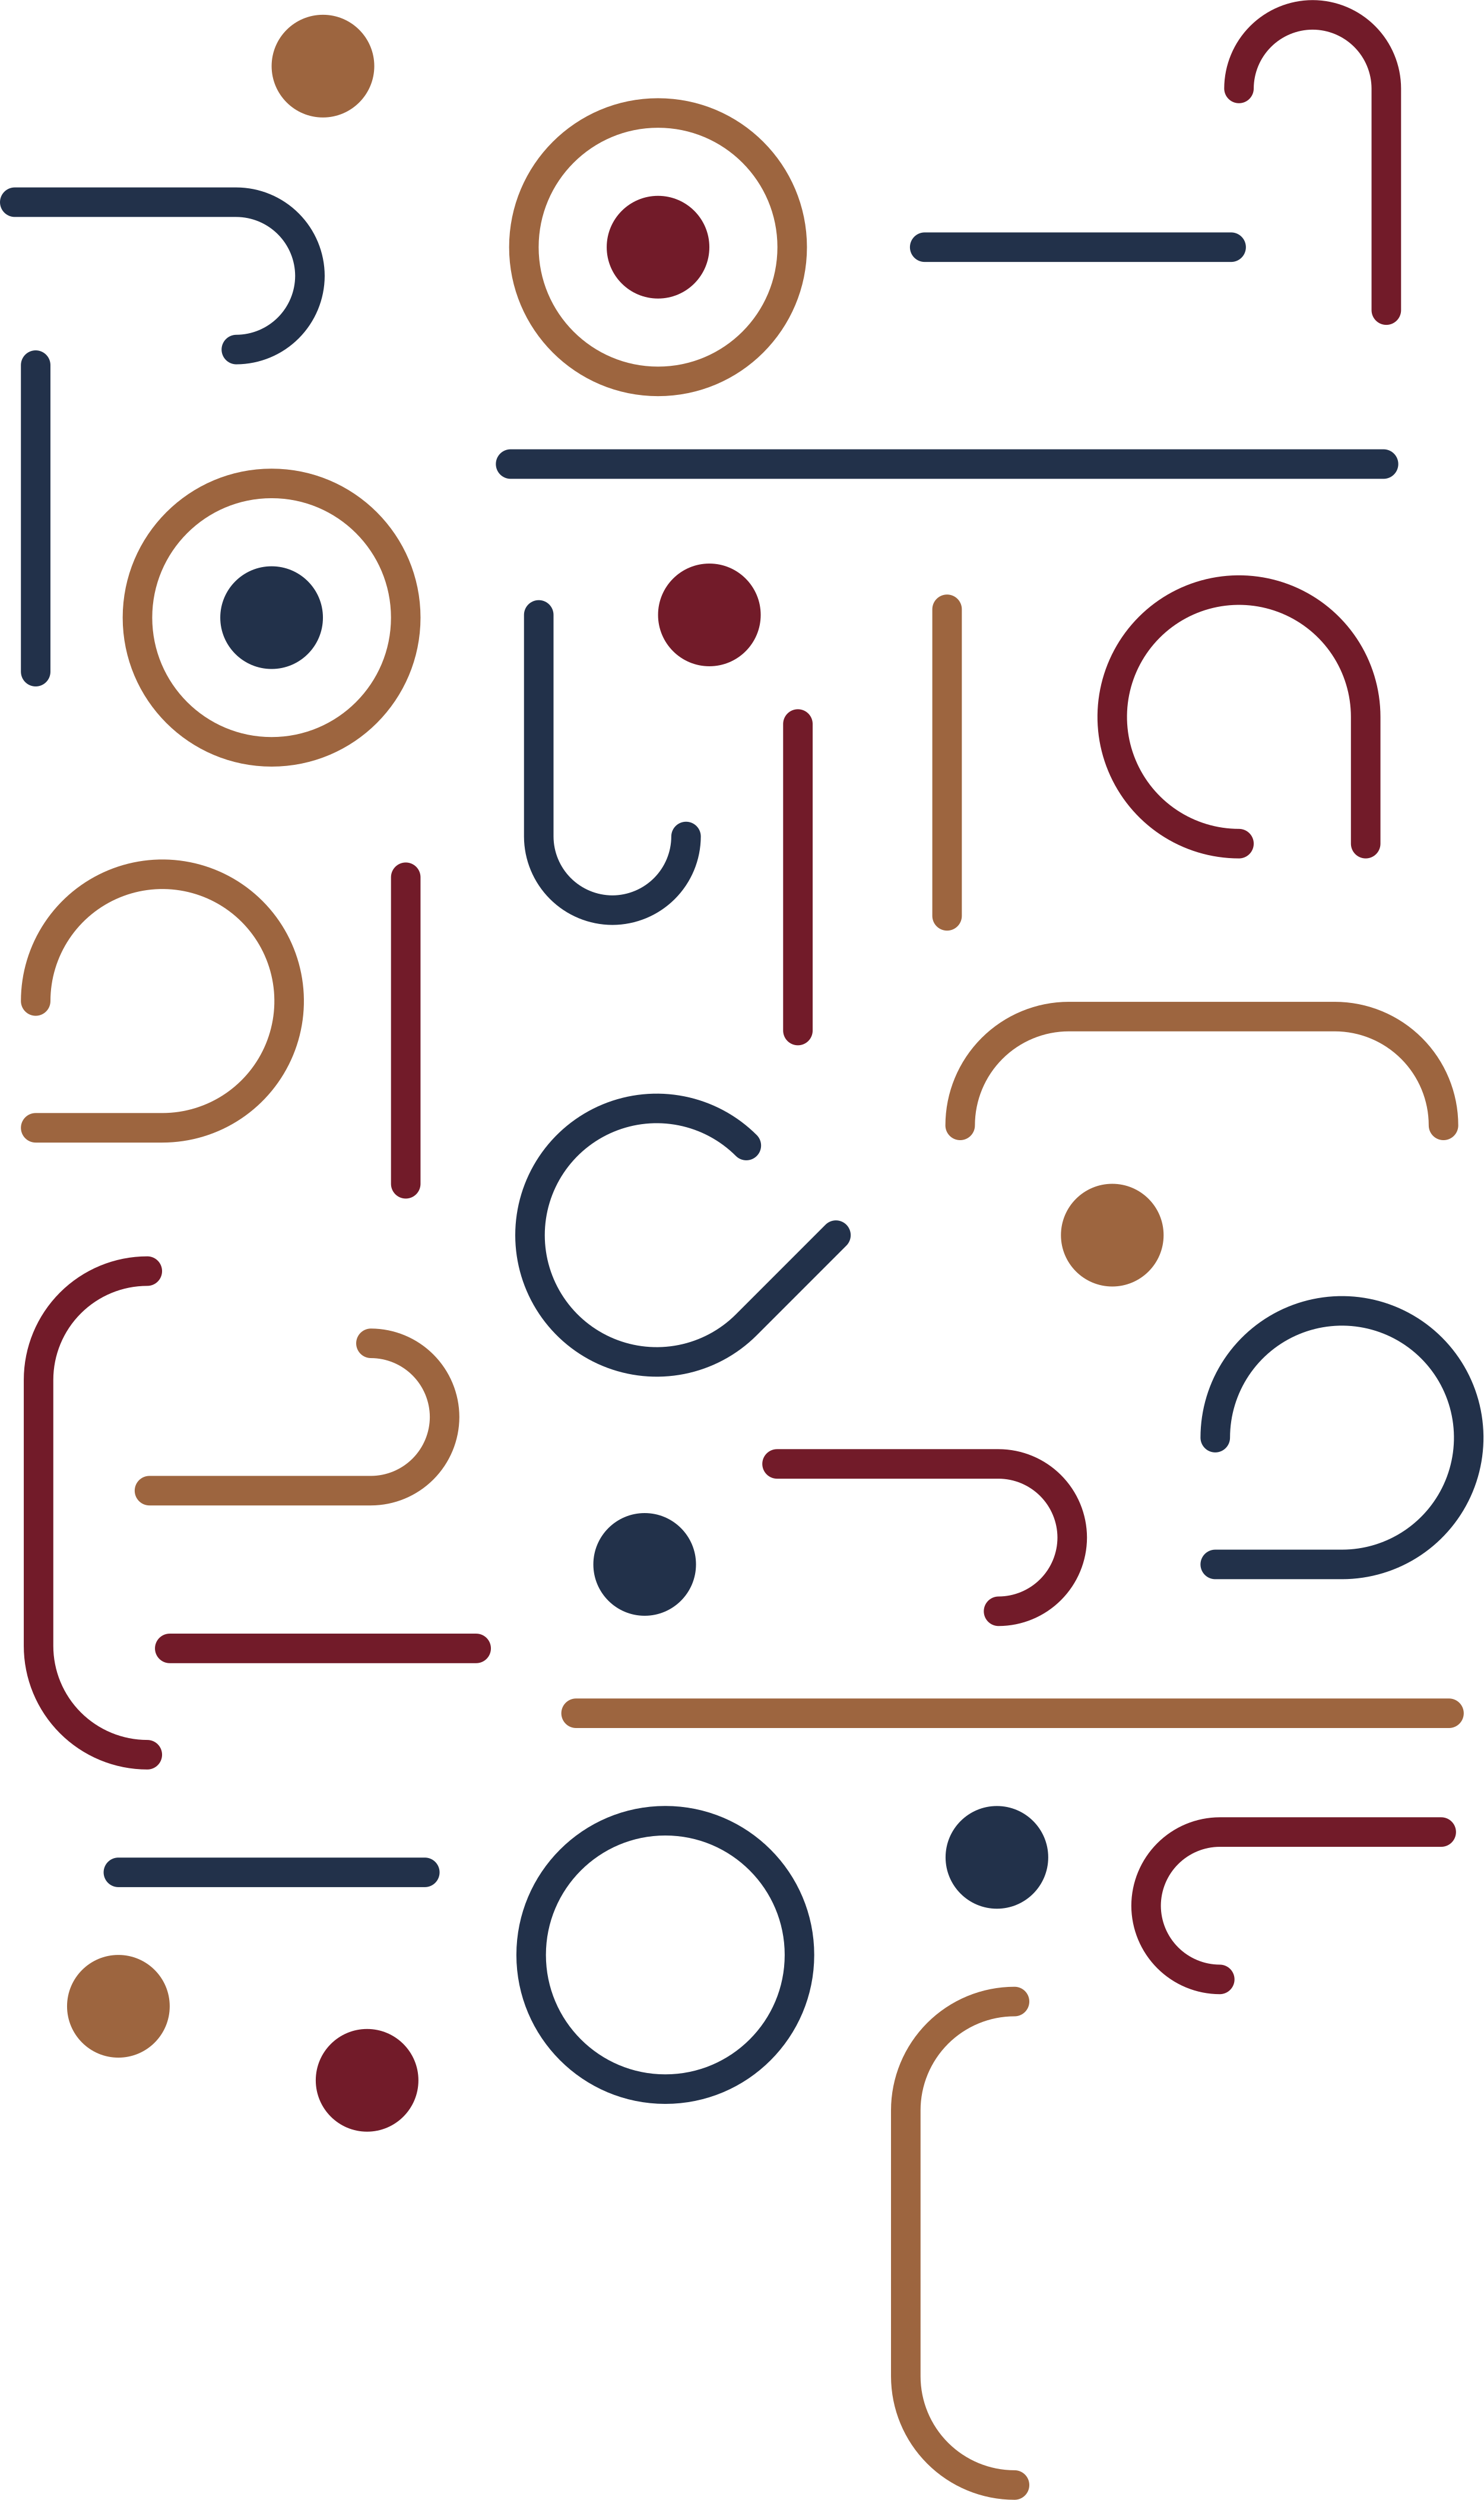 <svg width="804" height="1354" viewBox="0 0 804 1354" fill="none" xmlns="http://www.w3.org/2000/svg">
<path d="M512.288 1005.9C512.288 1021.26 524.739 1033.71 540.098 1033.71C555.457 1033.71 567.908 1021.26 567.908 1005.9C567.908 990.543 555.457 978.092 540.098 978.092C524.739 978.092 512.288 990.543 512.288 1005.9Z" fill="#22314A"/>
<path d="M64.138 1014.02L230.158 1014.02" stroke="#22314A" stroke-width="16" stroke-linecap="round" stroke-linejoin="round"/>
<path d="M79.809 688.4C64.183 688.4 49.197 694.606 38.146 705.654C27.095 716.701 20.884 731.685 20.879 747.31L20.879 891.31C20.869 899.055 22.387 906.726 25.344 913.883C28.302 921.041 32.641 927.546 38.114 933.026C43.587 938.505 50.087 942.852 57.241 945.818C64.395 948.784 72.064 950.31 79.809 950.31" stroke="#721B29" stroke-width="16" stroke-linecap="round" stroke-linejoin="round"/>
<path d="M780.828 992.189L660.828 992.189C650.254 992.216 640.121 996.428 632.644 1003.91C625.167 1011.38 620.955 1021.52 620.928 1032.09C620.952 1042.67 625.163 1052.8 632.64 1060.28C640.117 1067.76 650.252 1071.97 660.828 1072" stroke="#721B29" stroke-width="16" stroke-linecap="round" stroke-linejoin="round"/>
<path d="M36.329 1086.55C36.329 1101.91 48.78 1114.36 64.139 1114.36C79.498 1114.36 91.949 1101.91 91.949 1086.55C91.949 1071.19 79.498 1058.74 64.139 1058.74C48.78 1058.74 36.329 1071.19 36.329 1086.55Z" fill="#9D653F"/>
<path d="M171.069 1126.65C171.069 1142.01 183.52 1154.46 198.879 1154.46C214.238 1154.46 226.689 1142.01 226.689 1126.65C226.689 1111.29 214.238 1098.84 198.879 1098.84C183.52 1098.84 171.069 1111.29 171.069 1126.65Z" fill="#721B29"/>
<path d="M287.769 1058.74C287.769 1098.88 320.309 1131.42 360.449 1131.42C400.589 1131.42 433.129 1098.88 433.129 1058.74C433.129 1018.6 400.589 986.061 360.449 986.061C320.309 986.061 287.769 1018.6 287.769 1058.74Z" stroke="#22314A" stroke-width="16" stroke-linecap="round" stroke-linejoin="round"/>
<path d="M549.658 1345.83C534.029 1345.83 519.04 1339.62 507.988 1328.57C496.937 1317.52 490.728 1302.53 490.728 1286.9L490.728 1142.9C490.728 1135.16 492.253 1127.5 495.214 1120.35C498.176 1113.2 502.517 1106.71 507.989 1101.23C513.461 1095.76 519.958 1091.42 527.107 1088.46C534.257 1085.5 541.92 1083.98 549.658 1083.98" stroke="#9D653F" stroke-width="16" stroke-linecap="round" stroke-linejoin="round"/>
<path d="M91.959 892.73L257.969 892.73" stroke="#721B29" stroke-width="16" stroke-linecap="round" stroke-linejoin="round"/>
<path d="M404.339 620.39C394.738 610.79 382.505 604.252 369.189 601.604C355.872 598.955 342.069 600.315 329.525 605.511C316.981 610.708 306.26 619.507 298.717 630.796C291.174 642.085 287.148 655.358 287.148 668.935C287.148 682.513 291.174 695.785 298.717 707.074C306.26 718.364 316.981 727.163 329.525 732.359C342.069 737.555 355.872 738.915 369.189 736.266C382.505 733.618 394.738 727.08 404.339 717.48L452.889 668.93" stroke="#22314A" stroke-width="16" stroke-linecap="round" stroke-linejoin="round"/>
<path d="M321.458 847.249C321.458 862.608 333.909 875.059 349.268 875.059C364.627 875.059 377.078 862.608 377.078 847.249C377.078 831.89 364.627 819.439 349.268 819.439C333.909 819.439 321.458 831.89 321.458 847.249Z" fill="#22314A"/>
<path d="M80.969 807.31L200.969 807.31C211.543 807.283 221.677 803.071 229.154 795.594C236.63 788.117 240.843 777.984 240.869 767.41C240.843 756.836 236.63 746.702 229.154 739.225C221.677 731.748 211.543 727.536 200.969 727.51" stroke="#9D653F" stroke-width="16" stroke-linecap="round" stroke-linejoin="round"/>
<path d="M420.998 792.82L540.998 792.82C551.574 792.844 561.71 797.055 569.189 804.532C576.668 812.01 580.882 822.145 580.908 832.72V832.72C580.882 843.296 576.668 853.431 569.189 860.908C561.71 868.385 551.574 872.597 540.998 872.62" stroke="#721B29" stroke-width="16" stroke-linecap="round" stroke-linejoin="round"/>
<path d="M312.11 927.861L785.02 927.861" stroke="#9D653F" stroke-width="16" stroke-linecap="round" stroke-linejoin="round"/>
<path d="M574.798 668.931C574.798 684.29 587.249 696.741 602.608 696.741C617.967 696.741 630.418 684.29 630.418 668.931C630.418 653.572 617.967 641.121 602.608 641.121C587.249 641.121 574.798 653.572 574.798 668.931Z" fill="#9D653F"/>
<path d="M658.399 778.592C658.399 765.012 662.426 751.737 669.97 740.446C677.514 729.155 688.238 720.355 700.784 715.158C713.33 709.961 727.135 708.602 740.454 711.251C753.772 713.9 766.006 720.439 775.609 730.042C785.211 739.644 791.75 751.878 794.399 765.197C797.049 778.516 795.689 792.321 790.492 804.867C785.296 817.413 776.495 828.136 765.204 835.68C753.913 843.225 740.638 847.252 727.059 847.252L658.399 847.252" stroke="#22314A" stroke-width="16" stroke-linecap="round" stroke-linejoin="round"/>
<path d="M520.189 609.481C520.189 593.852 526.398 578.862 537.449 567.811C548.501 556.759 563.49 550.551 579.119 550.551L723.119 550.551C738.748 550.551 753.737 556.759 764.789 567.811C775.84 578.862 782.049 593.852 782.049 609.481" stroke="#9D653F" stroke-width="16" stroke-linecap="round" stroke-linejoin="round"/>
<path d="M19.33 542.131C19.33 528.551 23.357 515.276 30.902 503.984C38.447 492.693 49.171 483.893 61.718 478.696C74.264 473.5 88.07 472.141 101.389 474.791C114.708 477.441 126.942 483.981 136.544 493.584C146.146 503.188 152.684 515.423 155.332 528.742C157.98 542.061 156.619 555.867 151.421 568.413C146.223 580.958 137.421 591.681 126.129 599.224C114.836 606.768 101.56 610.793 87.98 610.791L19.33 610.791" stroke="#9D653F" stroke-width="16" stroke-linecap="round" stroke-linejoin="round"/>
<path d="M751.07 167.951L751.07 47.951C751.044 37.377 746.832 27.243 739.355 19.766C731.878 12.289 721.744 8.077 711.17 8.051V8.051C700.6 8.069 690.466 12.271 682.984 19.738C675.502 27.205 671.28 37.33 671.24 47.901" stroke="#721B29" stroke-width="16" stroke-linecap="round" stroke-linejoin="round"/>
<path d="M500.98 133.871L667 133.871" stroke="#22314A" stroke-width="16" stroke-linecap="round" stroke-linejoin="round"/>
<path d="M283.829 133.87C283.829 174.01 316.369 206.55 356.509 206.55C396.65 206.55 429.189 174.01 429.189 133.87C429.189 93.73 396.65 61.19 356.509 61.19C316.369 61.19 283.829 93.73 283.829 133.87Z" stroke="#9D653F" stroke-width="16" stroke-linecap="round" stroke-linejoin="round"/>
<path d="M328.7 133.871C328.7 149.23 341.151 161.681 356.51 161.681C371.869 161.681 384.32 149.23 384.32 133.871C384.32 118.512 371.869 106.061 356.51 106.061C341.151 106.061 328.7 118.512 328.7 133.871Z" fill="#721B29"/>
<path d="M147.159 35.81C147.159 51.169 159.61 63.62 174.969 63.62C190.328 63.62 202.779 51.169 202.779 35.81C202.779 20.451 190.328 8 174.969 8C159.61 8 147.159 20.451 147.159 35.81Z" fill="#9D653F"/>
<path d="M276.641 251.32L749.561 251.32" stroke="#22314A" stroke-width="16" stroke-linecap="round" stroke-linejoin="round"/>
<path d="M671.24 456.9C657.661 456.9 644.386 452.873 633.095 445.329C621.804 437.784 613.004 427.061 607.807 414.515C602.61 401.969 601.25 388.164 603.9 374.845C606.549 361.526 613.088 349.292 622.69 339.69C632.293 330.088 644.527 323.549 657.845 320.899C671.164 318.25 684.969 319.61 697.515 324.807C710.061 330.003 720.785 338.804 728.329 350.095C735.874 361.386 739.9 374.66 739.9 388.24L739.9 456.9" stroke="#721B29" stroke-width="16" stroke-linecap="round" stroke-linejoin="round"/>
<path d="M513.1 329.99L513.1 496" stroke="#9D653F" stroke-width="16" stroke-linecap="round" stroke-linejoin="round"/>
<path d="M356.519 333.021C356.519 348.38 368.97 360.831 384.329 360.831C399.688 360.831 412.139 348.38 412.139 333.021C412.139 317.662 399.688 305.211 384.329 305.211C368.97 305.211 356.519 317.662 356.519 333.021Z" fill="#721B29"/>
<path d="M432.279 392.1L432.279 558.11" stroke="#721B29" stroke-width="16" stroke-linecap="round" stroke-linejoin="round"/>
<path d="M291.889 333.021L291.889 453.021C291.916 463.596 296.128 473.729 303.605 481.206C311.082 488.683 321.215 492.895 331.789 492.921C342.363 492.895 352.497 488.683 359.974 481.206C367.451 473.729 371.663 463.596 371.689 453.021" stroke="#22314A" stroke-width="16" stroke-linecap="round" stroke-linejoin="round"/>
<path d="M8 109.5L128 109.5C138.578 109.524 148.715 113.736 156.195 121.216C163.674 128.695 167.886 138.832 167.91 149.41V149.41C167.884 159.977 163.677 170.104 156.209 177.58C148.74 185.056 138.617 189.273 128.05 189.31" stroke="#22314A" stroke-width="16" stroke-linecap="round" stroke-linejoin="round"/>
<path d="M74.47 334.491C74.47 374.631 107.01 407.171 147.15 407.171C187.29 407.171 219.83 374.631 219.83 334.491C219.83 294.35 187.29 261.811 147.15 261.811C107.01 261.811 74.47 294.35 74.47 334.491Z" stroke="#9D653F" stroke-width="16" stroke-linecap="round" stroke-linejoin="round"/>
<path d="M119.339 334.492C119.339 349.851 131.79 362.302 147.149 362.302C162.508 362.302 174.959 349.851 174.959 334.492C174.959 319.133 162.508 306.682 147.149 306.682C131.79 306.682 119.339 319.133 119.339 334.492Z" fill="#22314A"/>
<path d="M19.328 197.75L19.328 363.76" stroke="#22314A" stroke-width="16" stroke-linecap="round" stroke-linejoin="round"/>
<path d="M219.83 475.1L219.83 641.12" stroke="#721B29" stroke-width="16" stroke-linecap="round" stroke-linejoin="round"/>
</svg>
